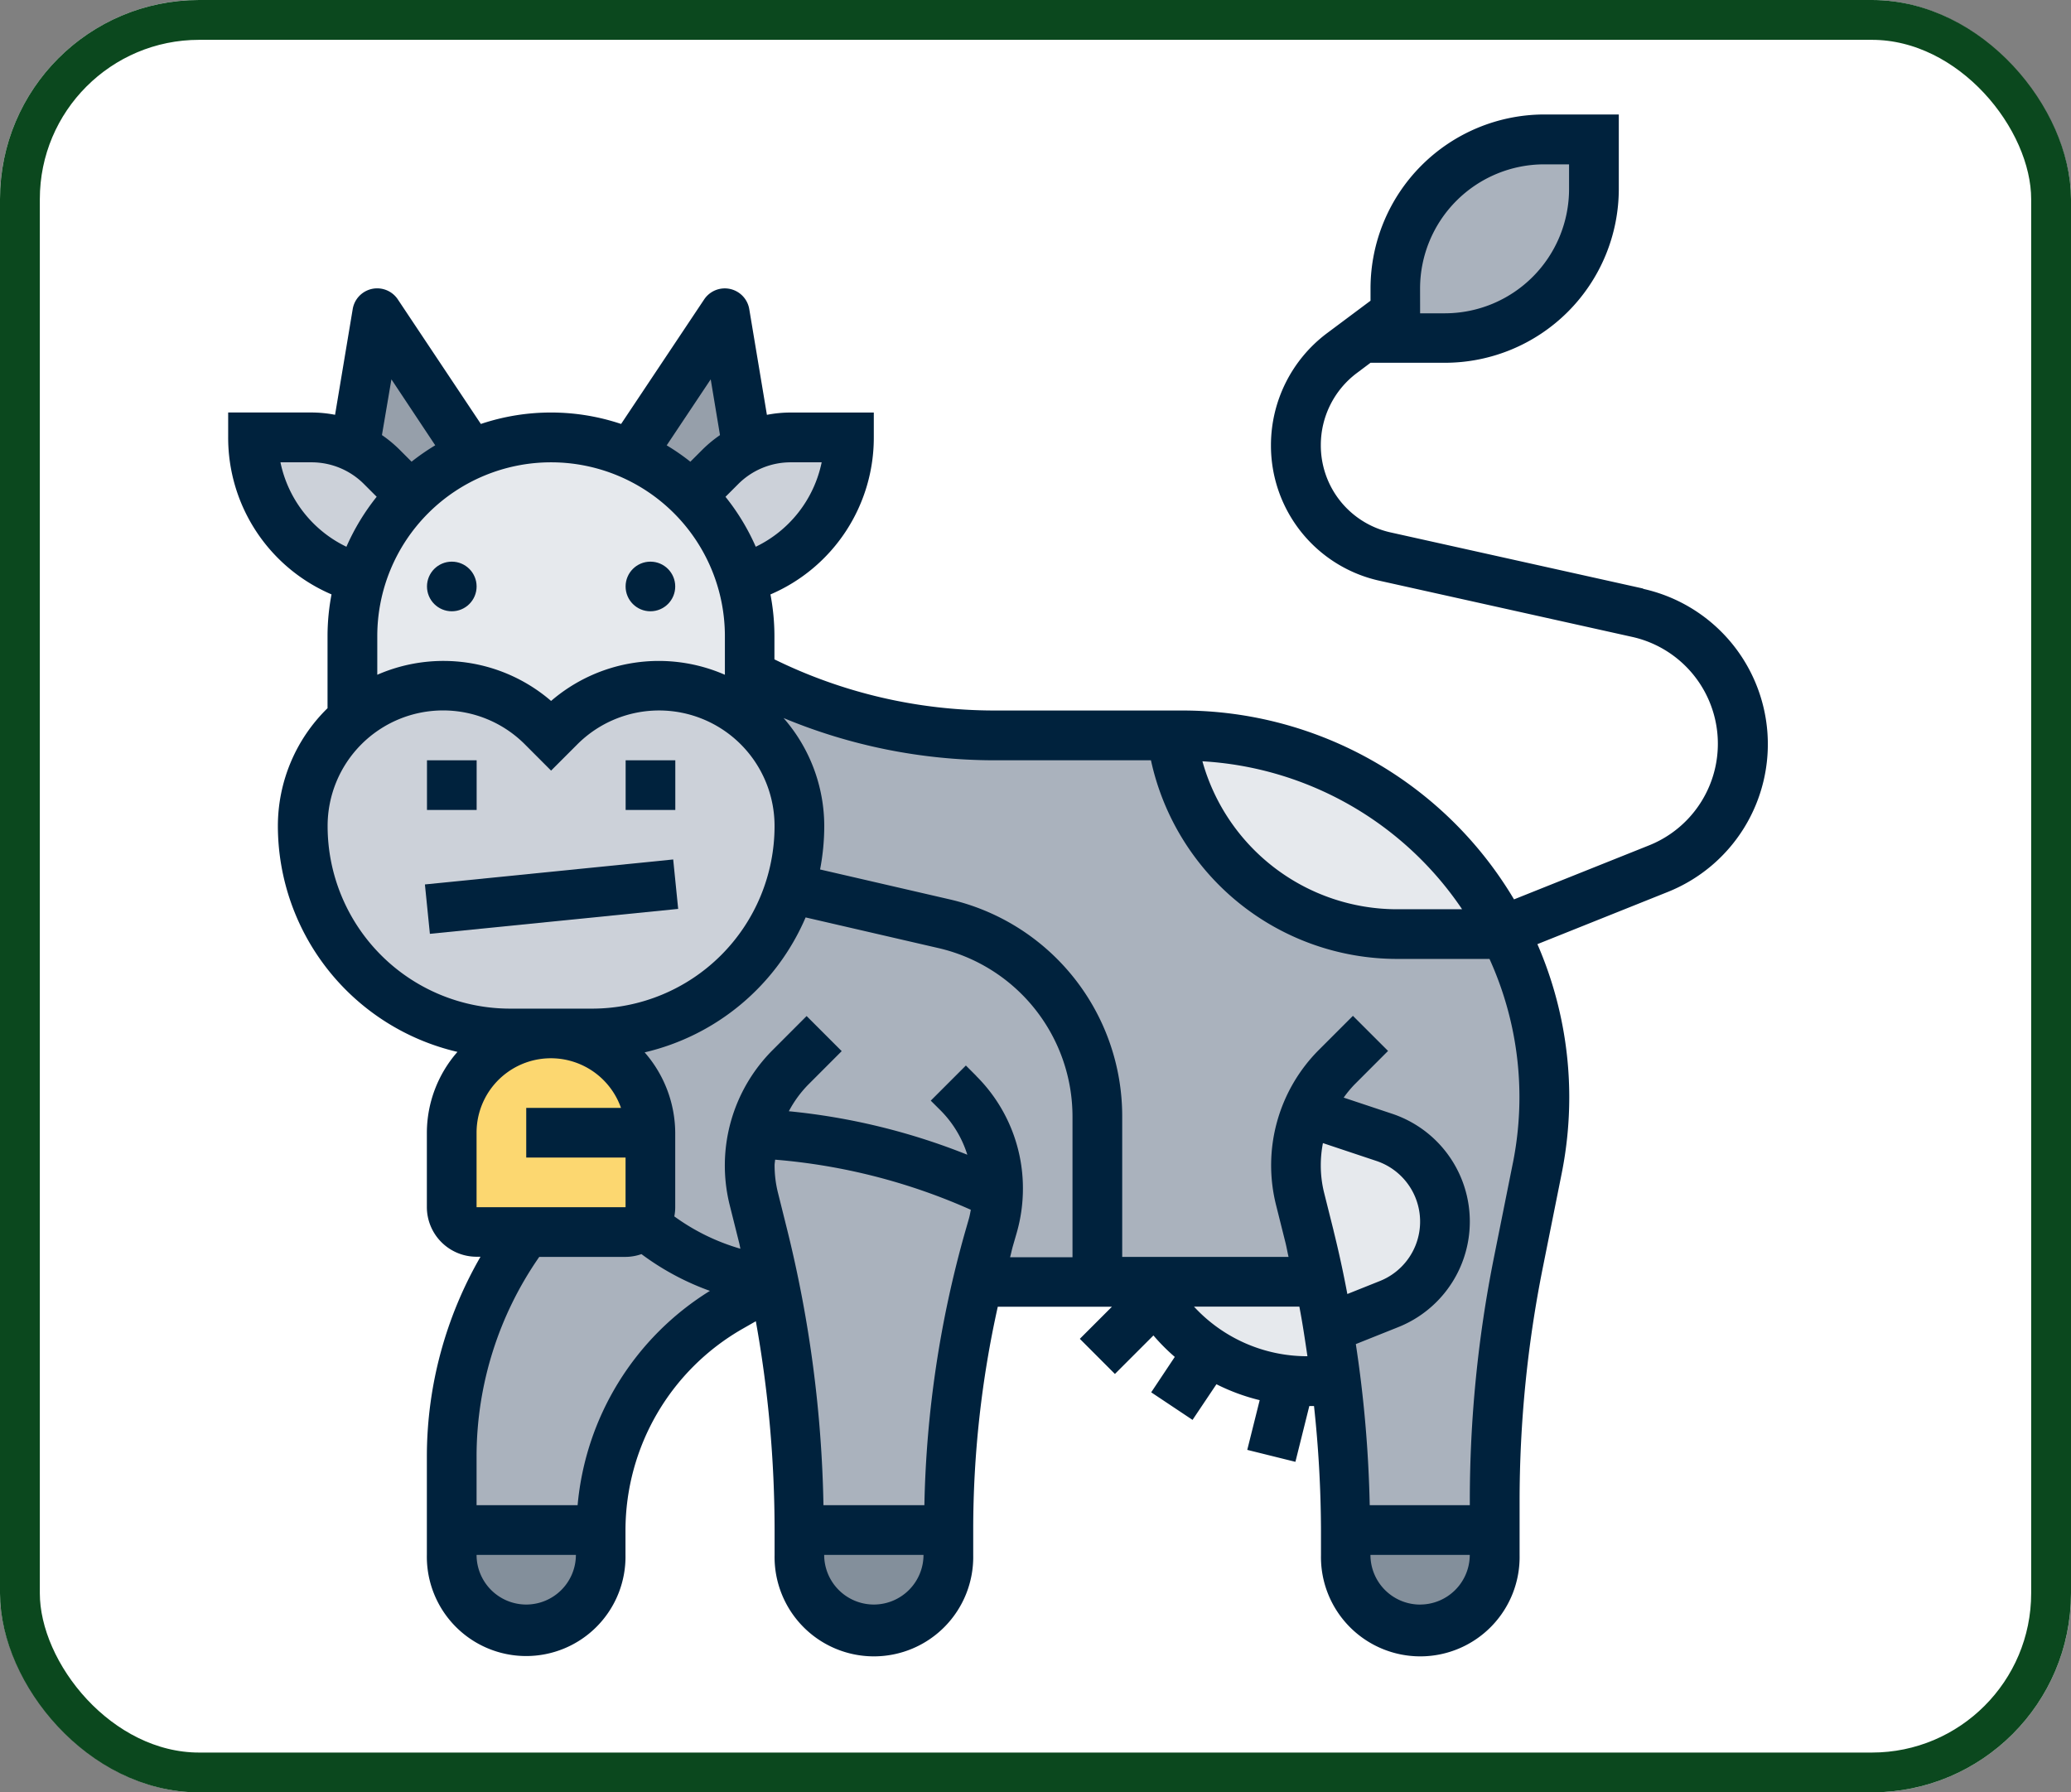 <svg xmlns="http://www.w3.org/2000/svg" width="52" height="45" viewBox="0 0 52 45">
  <rect x="0" y="0" width="52" height="45" fill="#808080" stroke="none"/>
  <g id="Grupo_1085503" data-name="Grupo 1085503" transform="translate(-285 -3450)">
    <g id="Rectángulo_380858" data-name="Rectángulo 380858" transform="translate(285 3450)" fill="#fff" stroke="#0b481e" stroke-width="1">
      <rect width="52" height="45" rx="5" stroke="none"/>
      <rect x="0.5" y="0.5" width="51" height="44" rx="4.5" fill="none"/>
    </g>
    <g id="Grupo_1084837" data-name="Grupo 1084837" transform="translate(290.734 3452.88)">
      <g id="Grupo_17299" data-name="Grupo 17299" transform="translate(0.623 0.624)">
        <g id="Grupo_17284" data-name="Grupo 17284" transform="translate(9.488 4.364)">
          <path id="Trazado_27344" data-name="Trazado 27344" d="M355.477,1407.008l.561,3.372a2.5,2.5,0,0,0-.667.474l-.73.729a5.235,5.235,0,0,0-1.521-1.041Z" transform="translate(-353.121 -1407.008)" fill="#969faa"/>
        </g>
        <g id="Grupo_17285" data-name="Grupo 17285" transform="translate(2.556 4.364)">
          <path id="Trazado_27345" data-name="Trazado 27345" d="M331.038,1407.008l2.356,3.535a5.24,5.24,0,0,0-1.521,1.041l-.729-.729a2.506,2.506,0,0,0-.667-.474Z" transform="translate(-330.477 -1407.008)" fill="#969faa"/>
        </g>
        <g id="Grupo_17286" data-name="Grupo 17286" transform="translate(11.009 7.481)">
          <path id="Trazado_27346" data-name="Trazado 27346" d="M360.583,1417.189h1.459a3.69,3.69,0,0,1-2.313,3.423l-.387.149a4.952,4.952,0,0,0-1.253-2.113l.73-.729a2.5,2.5,0,0,1,.667-.474,2.444,2.444,0,0,1,1.1-.256Z" transform="translate(-358.089 -1417.189)" fill="#ccd1d9"/>
        </g>
        <g id="Grupo_17287" data-name="Grupo 17287" transform="translate(0 7.481)">
          <path id="Trazado_27347" data-name="Trazado 27347" d="M325.351,1417.918l.729.729a4.958,4.958,0,0,0-1.253,2.113l-.386-.149a3.691,3.691,0,0,1-2.313-3.423h1.459a2.445,2.445,0,0,1,1.1.256A2.5,2.5,0,0,1,325.351,1417.918Z" transform="translate(-322.128 -1417.189)" fill="#ccd1d9"/>
        </g>
        <g id="Grupo_17288" data-name="Grupo 17288" transform="translate(4.987 22.442)">
          <path id="Trazado_27348" data-name="Trazado 27348" d="M343.406,1468.555v1.87a.616.616,0,0,1-.168.424.607.607,0,0,1-.455.2h-3.74a.625.625,0,0,1-.623-.623v-1.87a2.494,2.494,0,1,1,4.987,0Z" transform="translate(-338.419 -1466.061)" fill="#fcd770"/>
        </g>
        <g id="Grupo_17289" data-name="Grupo 17289" transform="translate(1.247 13.715)">
          <path id="Trazado_27349" data-name="Trazado 27349" d="M327.448,1438.394a3.477,3.477,0,0,1,2.282-.842,3.529,3.529,0,0,1,2.494,1.035l.212.212.212-.212a3.527,3.527,0,0,1,4.775-.2c.075.069.144.131.212.2a3.5,3.5,0,0,1,1.035,2.494,5.108,5.108,0,0,1-.237,1.546,5.2,5.2,0,0,1-4.962,3.653H331.4a5.193,5.193,0,0,1-5.2-5.2,3.5,3.5,0,0,1,1.035-2.494c.069-.069.137-.131.212-.193Z" transform="translate(-326.201 -1437.552)" fill="#ccd1d9"/>
        </g>
        <g id="Grupo_17290" data-name="Grupo 17290" transform="translate(2.494 7.481)">
          <path id="Trazado_27350" data-name="Trazado 27350" d="M340.247,1423.148v1.11a3.526,3.526,0,0,0-4.775.2l-.212.212-.212-.212a3.529,3.529,0,0,0-2.494-1.035,3.477,3.477,0,0,0-2.282.842v-2.088a4.829,4.829,0,0,1,.206-1.415,4.958,4.958,0,0,1,1.253-2.113,5.244,5.244,0,0,1,1.521-1.041,5.032,5.032,0,0,1,4.015,0,5.238,5.238,0,0,1,1.521,1.041,4.952,4.952,0,0,1,1.253,2.113,4.828,4.828,0,0,1,.206,1.415Z" transform="translate(-330.273 -1417.189)" fill="#e6e9ed"/>
        </g>
        <g id="Grupo_17291" data-name="Grupo 17291" transform="translate(28.676)">
          <path id="Trazado_27351" data-name="Trazado 27351" d="M420.785,1394a3.744,3.744,0,0,1-3.74,3.74H415.8v-1.247a3.743,3.743,0,0,1,3.74-3.74h1.247Z" transform="translate(-415.798 -1392.754)" fill="#aab2bd"/>
        </g>
        <g id="Grupo_17292" data-name="Grupo 17292" transform="translate(27.43 34.91)">
          <path id="Trazado_27352" data-name="Trazado 27352" d="M415.466,1507.41a1.87,1.87,0,0,1-3.74,0v-.623h3.74Z" transform="translate(-411.726 -1506.787)" fill="#838f9b"/>
        </g>
        <g id="Grupo_17293" data-name="Grupo 17293" transform="translate(13.715 34.91)">
          <path id="Trazado_27353" data-name="Trazado 27353" d="M370.667,1506.787v.623a1.87,1.87,0,0,1-3.74,0v-.623Z" transform="translate(-366.927 -1506.787)" fill="#838f9b"/>
        </g>
        <g id="Grupo_17294" data-name="Grupo 17294" transform="translate(4.987 34.91)">
          <path id="Trazado_27354" data-name="Trazado 27354" d="M342.159,1506.787v.623a1.87,1.87,0,1,1-3.74,0v-.623Z" transform="translate(-338.419 -1506.787)" fill="#838f9b"/>
        </g>
        <g id="Grupo_17295" data-name="Grupo 17295" transform="translate(4.987 13.44)">
          <path id="Trazado_27355" data-name="Trazado 27355" d="M364.876,1443.164h-2.73a5.694,5.694,0,0,1-5.648-4.987h-4.47a13.1,13.1,0,0,1-6.128-1.521v1.11c.075.069.144.131.212.2a3.5,3.5,0,0,1,1.035,2.493,5.107,5.107,0,0,1-.237,1.546,5.2,5.2,0,0,1-4.962,3.653h-1.035a2.49,2.49,0,0,1,2.494,2.494v1.87a.616.616,0,0,1-.168.424.606.606,0,0,1-.455.2h-2.494a9.339,9.339,0,0,0-1.87,5.611v1.87h3.74a6.462,6.462,0,0,1,3.248-5.6l1.091-.617a30.188,30.188,0,0,1,.648,6.215h3.74v-.031a26.608,26.608,0,0,1,.736-6.2h8.584c-.075-.38-.162-.761-.256-1.135l-.231-.941a3.548,3.548,0,0,1-.106-.848,3.426,3.426,0,0,1,.274-1.347l1.939.642a2.239,2.239,0,0,1,1.527,2.12,2.187,2.187,0,0,1-.386,1.247,2.21,2.21,0,0,1-1.016.823l-1.515.6h-.006c.075.443.143.885.193,1.328a28.86,28.86,0,0,1,.237,3.74h3.74v-.729a30.336,30.336,0,0,1,.592-5.96l.48-2.406a9.1,9.1,0,0,0-.8-5.866Z" transform="translate(-338.419 -1436.656)" fill="#aab2bd"/>
        </g>
        <g id="Grupo_17296" data-name="Grupo 17296" transform="translate(23.066 14.962)">
          <path id="Trazado_27356" data-name="Trazado 27356" d="M404.167,1444.281l1.677,2.332H403.12a5.694,5.694,0,0,1-5.648-4.987h.274a9.071,9.071,0,0,1,6.421,2.656Z" transform="translate(-397.472 -1441.625)" fill="#e6e9ed"/>
        </g>
        <g id="Grupo_17297" data-name="Grupo 17297" transform="translate(22.442 28.676)">
          <path id="Trazado_27357" data-name="Trazado 27357" d="M400.185,1488.917h-.717a3.48,3.48,0,0,1-.443-.025,4.42,4.42,0,0,1-2.051-.73,4.519,4.519,0,0,1-1.54-1.739h4.333c.087.386.162.773.224,1.166C400.067,1488.032,400.135,1488.475,400.185,1488.917Z" transform="translate(-395.435 -1486.424)" fill="#e6e9ed"/>
        </g>
        <g id="Grupo_17298" data-name="Grupo 17298" transform="translate(26.183 24.406)">
          <path id="Trazado_27358" data-name="Trazado 27358" d="M409.991,1477.306l-1.515.6h-.006c-.062-.393-.137-.779-.224-1.166s-.162-.761-.256-1.135l-.231-.941a3.55,3.55,0,0,1-.106-.848,3.426,3.426,0,0,1,.274-1.347l1.939.642a2.239,2.239,0,0,1,1.527,2.12,2.187,2.187,0,0,1-.386,1.247,2.21,2.21,0,0,1-1.016.823Z" transform="translate(-407.653 -1472.475)" fill="#e6e9ed"/>
        </g>
      </g>
      <g id="Grupo_17300" data-name="Grupo 17300" transform="translate(0)">
        <path id="Trazado_27359" data-name="Trazado 27359" d="M336.382,1443.661h1.247v1.247h-1.247Z" transform="translate(-331.395 -1427.453)" fill="#00223d"/>
        <path id="Trazado_27360" data-name="Trazado 27360" d="M352.673,1443.661h1.247v1.247h-1.247Z" transform="translate(-342.698 -1427.453)" fill="#00223d"/>
        <path id="Trazado_27361" data-name="Trazado 27361" d="M336.211,1452.421l6.234-.627.125,1.241-6.234.626Z" transform="translate(-331.276 -1433.096)" fill="#00223d"/>
        <circle id="Elipse_1026" data-name="Elipse 1026" cx="0.623" cy="0.623" r="0.623" transform="translate(4.987 11.221)" fill="#00223d"/>
        <circle id="Elipse_1027" data-name="Elipse 1027" cx="0.623" cy="0.623" r="0.623" transform="translate(9.974 11.221)" fill="#00223d"/>
        <path id="Trazado_27362" data-name="Trazado 27362" d="M355.614,1402.613l-6.331-1.407a2.236,2.236,0,0,1-1.761-2.2,2.26,2.26,0,0,1,.9-1.8l.348-.261h1.87a4.369,4.369,0,0,0,4.364-4.364v-1.87h-1.87a4.369,4.369,0,0,0-4.364,4.364v.312l-1.1.821a3.515,3.515,0,0,0-1.4,2.8,3.474,3.474,0,0,0,2.738,3.412l6.331,1.407a2.748,2.748,0,0,1,.425,5.234l-3.391,1.356a9.691,9.691,0,0,0-8.321-4.742h-4.744a12.536,12.536,0,0,1-5.505-1.284v-.586a5.607,5.607,0,0,0-.1-1.044,4.28,4.28,0,0,0,2.595-3.944v-.623h-2.084a3.137,3.137,0,0,0-.6.058l-.443-2.654a.623.623,0,0,0-1.133-.243l-2.085,3.126a5.537,5.537,0,0,0-3.521,0l-2.085-3.127a.623.623,0,0,0-1.133.243l-.443,2.654a3.182,3.182,0,0,0-.6-.058h-2.084v.623a4.279,4.279,0,0,0,2.595,3.944,5.584,5.584,0,0,0-.1,1.044v1.813a4.137,4.137,0,0,0-1.247,2.96,5.832,5.832,0,0,0,4.509,5.669,3.091,3.091,0,0,0-.768,2.026v1.87a1.248,1.248,0,0,0,1.247,1.247h.1a10.039,10.039,0,0,0-1.347,4.987v2.494a2.494,2.494,0,1,0,4.987,0v-.623A5.835,5.835,0,0,1,333,1421.2l.336-.192a29.788,29.788,0,0,1,.471,5.247v.623a2.494,2.494,0,1,0,4.987,0v-.657a25.789,25.789,0,0,1,.617-5.577h2.866l-.806.806.881.882.967-.967a5.024,5.024,0,0,0,.536.539l-.592.889,1.038.692.6-.895a5.084,5.084,0,0,0,1.086.4l-.312,1.248,1.209.3.349-1.4h.118a29.71,29.71,0,0,1,.175,3.117v.623a2.494,2.494,0,1,0,4.987,0v-1.355a29.837,29.837,0,0,1,.578-5.836l.481-2.4a9.759,9.759,0,0,0,.188-1.9,9.637,9.637,0,0,0-.8-3.846l3.275-1.311a3.995,3.995,0,0,0-.617-7.609Zm-5.6-7.533a3.12,3.12,0,0,1,3.117-3.117h.624v.623a3.121,3.121,0,0,1-3.117,3.117h-.623Zm1.055,15.585h-1.639a5.077,5.077,0,0,1-4.881-3.715A8.449,8.449,0,0,1,351.07,1410.666Zm-16.08-11.221a3.034,3.034,0,0,1-1.655,2.12,5.6,5.6,0,0,0-.76-1.254l.318-.318a1.86,1.86,0,0,1,1.323-.548Zm-2.786-2.083.233,1.4a3.2,3.2,0,0,0-.426.35l-.318.318a5.577,5.577,0,0,0-.594-.411Zm-8.017,0,1.1,1.656a5.636,5.636,0,0,0-.594.411l-.318-.318a3.185,3.185,0,0,0-.426-.35Zm-2.785,2.083h.774a1.858,1.858,0,0,1,1.323.547l.318.318a5.635,5.635,0,0,0-.76,1.255A3.034,3.034,0,0,1,321.4,1399.445Zm2.43,4.364a4.364,4.364,0,1,1,8.728,0v.97a4.142,4.142,0,0,0-4.364.657,4.141,4.141,0,0,0-4.364-.657Zm-1.247,4.773a2.9,2.9,0,0,1,4.956-2.053l.655.656.655-.655a2.9,2.9,0,0,1,4.956,2.053,4.583,4.583,0,0,1-4.578,4.578h-2.066a4.583,4.583,0,0,1-4.578-4.578Zm3.74,7.695a1.866,1.866,0,0,1,3.626-.624h-2.379v1.247h2.494v1.247h-3.741Zm1.247,11.845a1.248,1.248,0,0,1-1.247-1.247h2.494A1.248,1.248,0,0,1,327.573,1428.121Zm1.289-2.494h-2.536v-1.247a8.778,8.778,0,0,1,1.574-4.987h2.166a1.236,1.236,0,0,0,.4-.07,6.606,6.606,0,0,0,1.719.923A7.07,7.07,0,0,0,328.861,1425.628Zm7.439,2.494a1.248,1.248,0,0,1-1.247-1.247h2.494A1.248,1.248,0,0,1,336.3,1428.121Zm2.289-9.347a27.088,27.088,0,0,0-1.02,6.853h-2.534a30.985,30.985,0,0,0-.907-6.9l-.235-.943a2.832,2.832,0,0,1-.085-.693c0-.048.011-.093.013-.139a15.083,15.083,0,0,1,4.914,1.258c-.014.072-.026.145-.046.216Zm.281-3.927-.259-.259-.882.882.259.258a2.725,2.725,0,0,1,.659,1.1,16.335,16.335,0,0,0-4.481-1.092,2.843,2.843,0,0,1,.477-.658l.85-.851-.881-.881-.85.851a4.1,4.1,0,0,0-1.08,3.9l.236.943c.013.048.02.1.032.148a5.342,5.342,0,0,1-1.66-.812,1.18,1.18,0,0,0,.023-.222v-1.87a3.091,3.091,0,0,0-.768-2.026,5.844,5.844,0,0,0,4.042-3.388l3.318.766a4.344,4.344,0,0,1,3.383,4.252v3.513H339.72c.025-.092.043-.185.069-.276l.1-.346a4.017,4.017,0,0,0,.153-1.1,3.973,3.973,0,0,0-1.171-2.827Zm8.973,3.884-.236-.943a2.85,2.85,0,0,1-.085-.693,2.921,2.921,0,0,1,.054-.559l1.34.447a1.606,1.606,0,0,1,.089,3.016l-.816.326c-.1-.534-.216-1.067-.347-1.594Zm-.656,3.156a3.865,3.865,0,0,1-2.849-1.246h2.646C347.063,1421.054,347.124,1421.47,347.186,1421.887Zm2.829,6.235a1.248,1.248,0,0,1-1.247-1.247h2.494A1.248,1.248,0,0,1,350.015,1428.121Zm2.329-11.086-.481,2.4a31.109,31.109,0,0,0-.6,6.081v.109h-2.513a31.055,31.055,0,0,0-.349-4.044l1.068-.427a2.853,2.853,0,0,0-.157-5.356l-1.216-.405a2.891,2.891,0,0,1,.264-.321l.85-.851-.882-.881-.85.85a4.1,4.1,0,0,0-1.08,3.9l.236.943c.03.119.05.241.078.36h-4.177v-3.513a5.586,5.586,0,0,0-4.349-5.468l-3.237-.747a5.8,5.8,0,0,0,.105-1.084,4.125,4.125,0,0,0-1.022-2.718,13.8,13.8,0,0,0,5.28,1.061h3.945a6.328,6.328,0,0,0,6.174,4.987h2.326a8.388,8.388,0,0,1,.752,3.465,8.488,8.488,0,0,1-.164,1.657Z" transform="translate(-320.092 -1390.717)" fill="#00223d"/>
      </g>
    </g>
  </g>
</svg>
